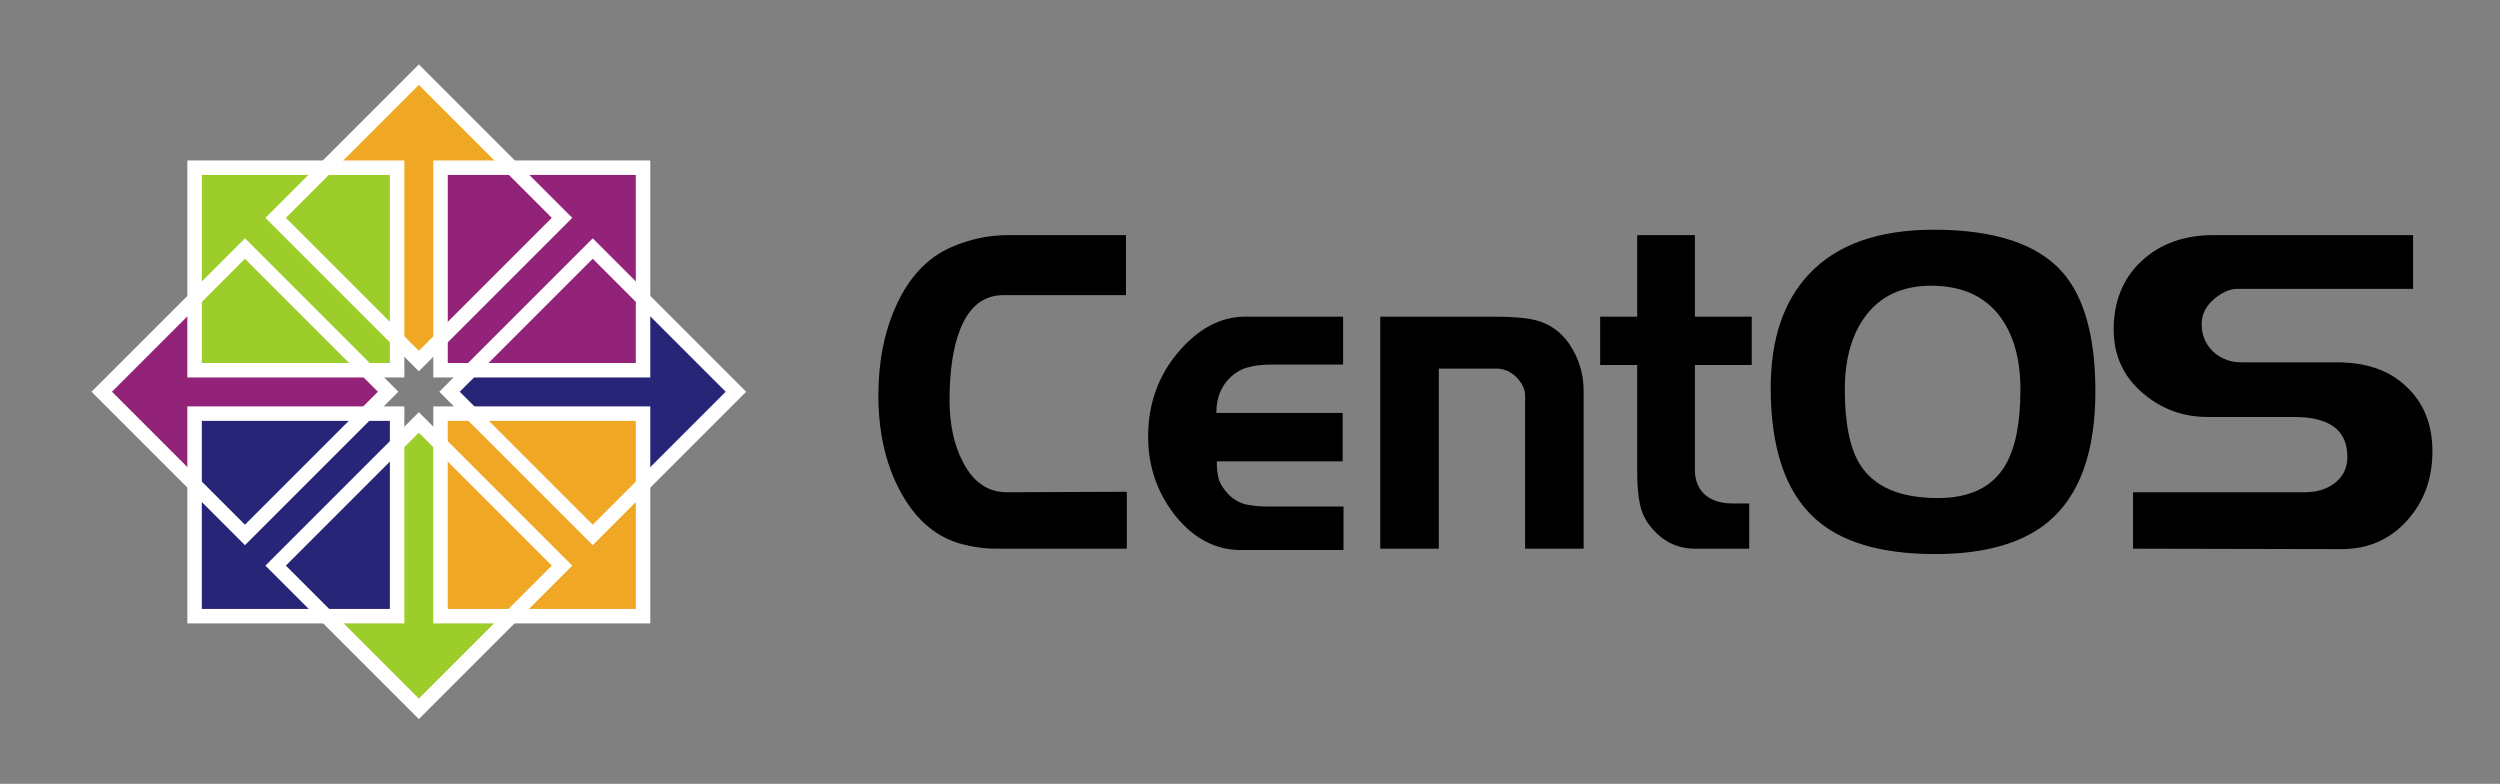 <?xml version="1.0" encoding="UTF-8" standalone="no"?>
<!-- Created with Inkscape (http://www.inkscape.org/) -->
<svg
   xmlns:dc="http://purl.org/dc/elements/1.1/"
   xmlns:cc="http://creativecommons.org/ns#"
   xmlns:rdf="http://www.w3.org/1999/02/22-rdf-syntax-ns#"
   xmlns:svg="http://www.w3.org/2000/svg"
   xmlns="http://www.w3.org/2000/svg"
   xmlns:sodipodi="http://sodipodi.sourceforge.net/DTD/sodipodi-0.dtd"
   xmlns:inkscape="http://www.inkscape.org/namespaces/inkscape"
   width="185"
   height="58"
   id="svg2897"
   sodipodi:version="0.32"
   inkscape:version="0.46"
   sodipodi:docname="centos-logo-black.svg"
   inkscape:output_extension="org.inkscape.output.svg.inkscape"
   version="1.0">
  <rect width="100%" height="100%" fill="#808080" stroke="none"/>
  <defs
     id="defs2899">
    <clipPath
       clipPathUnits="userSpaceOnUse"
       id="clipPath4429">
      <g
         transform="matrix(0.995,0,0,1,1.786,0)"
         id="g4431">
        <path
           sodipodi:nodetypes="ccccccccc"
           style="fill:#efa724;fill-opacity:1;fill-rule:evenodd;stroke:none;stroke-width:30;stroke-linecap:round;stroke-linejoin:round;marker:none;marker-start:none;marker-mid:none;marker-end:none;stroke-miterlimit:4;stroke-dasharray:none;stroke-dashoffset:0;stroke-opacity:1;visibility:visible;display:inline;overflow:visible"
           d="M 322.541,2800.938 L 318.106,2806.667 L 313.671,2800.938 L 313.671,2757.795 L 294.732,2757.795 L 318.106,2732.258 L 341.238,2757.795 L 322.541,2757.795 L 322.541,2800.938 z"
           id="path4433" />
      </g>
    </clipPath>
    <inkscape:perspective
       sodipodi:type="inkscape:persp3d"
       inkscape:vp_x="0 : 526.18109 : 1"
       inkscape:vp_y="0 : 1000 : 0"
       inkscape:vp_z="744.09448 : 526.18109 : 1"
       inkscape:persp3d-origin="372.04724 : 350.78739 : 1"
       id="perspective2905" />
  </defs>
  <sodipodi:namedview
     id="base"
     pagecolor="#ffffff"
     bordercolor="#666666"
     borderopacity="1.0"
     gridtolerance="10000"
     guidetolerance="10"
     objecttolerance="10"
     inkscape:pageopacity="0.0"
     inkscape:pageshadow="2"
     inkscape:zoom="2.7351351"
     inkscape:cx="69.769031"
     inkscape:cy="17.307523"
     inkscape:document-units="px"
     inkscape:current-layer="layer1"
     showgrid="true"
     inkscape:window-width="1360"
     inkscape:window-height="693"
     inkscape:window-x="0"
     inkscape:window-y="25"
     showborder="true"
     inkscape:showpageshadow="false"
     showguides="true"
     inkscape:guide-bbox="true">
    <inkscape:grid
       type="xygrid"
       id="grid3843"
       visible="true"
       enabled="true" />
    <sodipodi:guide
       orientation="0,1"
       position="89.219,0"
       id="guide3853" />
    <sodipodi:guide
       orientation="0,1"
       position="68.455,58"
       id="guide3855" />
    <sodipodi:guide
       orientation="1,0"
       position="0,27.189"
       id="guide3857" />
    <sodipodi:guide
       orientation="1,0"
       position="185,28.196"
       id="guide3859" />
    <sodipodi:guide
       orientation="1,0"
       position="190,32.598"
       id="guide2437" />
    <sodipodi:guide
       orientation="0,1"
       position="0,53"
       id="guide2439" />
    <sodipodi:guide
       orientation="0,1"
       position="0,5"
       id="guide2441" />
    <sodipodi:guide
       orientation="1,0"
       position="5,0"
       id="guide2443" />
    <sodipodi:guide
       orientation="1,0"
       position="180,23.05"
       id="guide2445" />
  </sodipodi:namedview>
  <g
     inkscape:label="Layer 1"
     inkscape:groupmode="layer"
     id="layer1"
     transform="translate(919.754,-549.041)">
    <rect
       style="opacity:0;fill:#ffffff;fill-opacity:1;fill-rule:nonzero;stroke:none;stroke-width:1;stroke-linecap:round;stroke-linejoin:round;marker:none;marker-start:none;marker-mid:none;marker-end:none;stroke-miterlimit:4;stroke-dasharray:none;stroke-dashoffset:0;stroke-opacity:1;visibility:visible;display:inline;overflow:visible;enable-background:accumulate"
       id="CENTOSARTWORK"
       width="190"
       height="58"
       x="-919.754"
       y="549.041"
       inkscape:label="#rect3427" />
    <g
       id="g9335"
       transform="matrix(6.7733333e-2,0,0,6.7733333e-2,-904.071,503.276)"
       inkscape:export-filename="/home/al/Desktop/CentOS/Symbol Construction/CentOSSymbol_20.png"
       inkscape:export-xdpi="28.883154"
       inkscape:export-ydpi="28.883154"
       inkscape:label="#g9335">
      <g
         transform="matrix(1.181,0,0,1.181,586.421,-1141.372)"
         id="g13583"
         inkscape:export-filename="/home/al/Desktop/CentOSSymbol_Final.png"
         inkscape:export-xdpi="50.799999"
         inkscape:export-ydpi="50.799999">
        <g
           id="g13467"
           transform="translate(-556.833,-494.556)">
          <g
             id="g13395"
             transform="matrix(0,-3.777,3.777,0,-6968.629,3636.305)">
            <g
               transform="translate(16.28,-899.167)"
               id="g13397">
              <g
                 id="g13399"
                 transform="matrix(1.067,0,0,1,-26.936,-4.1328125e-5)">
                <path
                   id="path13401"
                   d="M 323.367,2798.161 L 317.96,2803.962 L 312.554,2798.161 L 312.554,2757.335 L 294.541,2757.335 L 317.96,2732.437 L 340.985,2757.335 L 323.367,2757.335 L 323.367,2798.161 z"
                   style="fill:#932279;fill-opacity:1;fill-rule:evenodd;stroke:none;stroke-width:30;stroke-linecap:round;stroke-linejoin:round;marker:none;marker-start:none;marker-mid:none;marker-end:none;stroke-miterlimit:4;stroke-dasharray:none;stroke-dashoffset:0;stroke-opacity:1;visibility:visible;display:inline;overflow:visible"
                   sodipodi:nodetypes="ccccccccc" />
              </g>
              <g
                 transform="matrix(1.072,0,0,1,-28.851,-4.1328125e-5)"
                 id="g13405"
                 clip-path="url(#clipPath4429)" />
            </g>
          </g>
          <g
             transform="matrix(3.777,0,0,3.777,-988.71,-4824.494)"
             id="g13407">
            <g
               id="g13409"
               transform="translate(16.28,-899.167)">
              <g
                 transform="matrix(1.067,0,0,1,-26.936,-4.1328125e-5)"
                 id="g13411">
                <path
                   sodipodi:nodetypes="ccccccccc"
                   style="fill:#efa724;fill-opacity:1;fill-rule:evenodd;stroke:none;stroke-width:30;stroke-linecap:round;stroke-linejoin:round;marker:none;marker-start:none;marker-mid:none;marker-end:none;stroke-miterlimit:4;stroke-dasharray:none;stroke-dashoffset:0;stroke-opacity:1;visibility:visible;display:inline;overflow:visible"
                   d="M 323.367,2798.161 L 317.96,2803.962 L 312.554,2798.161 L 312.554,2757.335 L 294.541,2757.335 L 317.96,2732.437 L 340.985,2757.335 L 323.367,2757.335 L 323.367,2798.161 z"
                   id="path13413" />
              </g>
              <g
                 clip-path="url(#clipPath4429)"
                 id="g13417"
                 transform="matrix(1.072,0,0,1,-28.851,-4.1328125e-5)" />
            </g>
          </g>
          <g
             id="g13419"
             transform="matrix(0,3.777,-3.777,0,10868.313,1216.913)">
            <g
               transform="matrix(1.067,0,0,1,-26.936,-4.1328125e-5)"
               id="g13421">
              <path
                 sodipodi:nodetypes="ccccccccc"
                 style="fill:#262577;fill-opacity:1;fill-rule:evenodd;stroke:none;stroke-width:30;stroke-linecap:round;stroke-linejoin:round;marker:none;marker-start:none;marker-mid:none;marker-end:none;stroke-miterlimit:4;stroke-dasharray:none;stroke-dashoffset:0;stroke-opacity:1;visibility:visible;display:inline;overflow:visible"
                 d="M 323.367,2798.161 L 317.96,2803.962 L 312.554,2798.161 L 312.554,2757.335 L 294.541,2757.335 L 317.96,2732.437 L 340.985,2757.335 L 323.367,2757.335 L 323.367,2798.161 z"
                 id="path13423" />
            </g>
            <g
               clip-path="url(#clipPath4429)"
               id="g13427"
               transform="matrix(1.072,0,0,1,-28.851,-4.1328125e-5)" />
          </g>
          <g
             transform="matrix(-3.777,0,0,-3.777,1492.17,9616.223)"
             id="g13429">
            <g
               id="g13431"
               transform="translate(16.28,-899.167)">
              <g
                 transform="matrix(1.067,0,0,1,-26.936,-4.1328125e-5)"
                 id="g13433">
                <path
                   sodipodi:nodetypes="ccccccccc"
                   style="fill:#9ccd2a;fill-opacity:1;fill-rule:evenodd;stroke:none;stroke-width:30;stroke-linecap:round;stroke-linejoin:round;marker:none;marker-start:none;marker-mid:none;marker-end:none;stroke-miterlimit:4;stroke-dasharray:none;stroke-dashoffset:0;stroke-opacity:1;visibility:visible;display:inline;overflow:visible"
                   d="M 323.367,2798.161 L 317.96,2803.962 L 312.554,2798.161 L 312.554,2757.335 L 294.541,2757.335 L 317.96,2732.437 L 340.985,2757.335 L 323.367,2757.335 L 323.367,2798.161 z"
                   id="path13435" />
              </g>
              <g
                 clip-path="url(#clipPath4429)"
                 id="g13439"
                 transform="matrix(1.072,0,0,1,-28.851,-4.1328125e-5)" />
            </g>
          </g>
          <g
             transform="matrix(3.777,0,0,3.777,-2493.849,-6445.18)"
             id="g13441">
            <rect
               style="fill:#9ccd2a;fill-opacity:1;stroke:#ffffff;stroke-width:3.543;stroke-linecap:butt;stroke-linejoin:miter;stroke-miterlimit:4;stroke-dasharray:none;stroke-dashoffset:0;stroke-opacity:1"
               id="rect13443"
               width="49.606"
               height="49.606"
               x="671.984"
               y="2285.789" />
            <rect
               y="2285.789"
               x="732.221"
               height="49.606"
               width="49.606"
               id="rect13445"
               style="fill:#932279;fill-opacity:1;stroke:#ffffff;stroke-width:3.543;stroke-linecap:butt;stroke-linejoin:miter;stroke-miterlimit:4;stroke-dasharray:none;stroke-dashoffset:0;stroke-opacity:1" />
            <rect
               style="fill:#efa724;fill-opacity:1;stroke:#ffffff;stroke-width:3.543;stroke-linecap:butt;stroke-linejoin:miter;stroke-miterlimit:4;stroke-dasharray:none;stroke-dashoffset:0;stroke-opacity:1"
               id="rect13447"
               width="49.606"
               height="49.606"
               x="732.221"
               y="2346.026" />
            <rect
               y="2346.026"
               x="671.984"
               height="49.606"
               width="49.606"
               id="rect13449"
               style="fill:#262577;fill-opacity:1;stroke:#ffffff;stroke-width:3.543;stroke-linecap:butt;stroke-linejoin:miter;stroke-miterlimit:4;stroke-dasharray:none;stroke-dashoffset:0;stroke-opacity:1" />
          </g>
          <rect
             y="1664.69"
             x="-1723.575"
             height="187.367"
             width="187.367"
             id="rect13459"
             style="fill:none;fill-opacity:1;stroke:#ffffff;stroke-width:13.383;stroke-linecap:butt;stroke-linejoin:miter;stroke-miterlimit:4;stroke-dasharray:none;stroke-dashoffset:0;stroke-opacity:1"
             transform="matrix(0.707,-0.707,0.707,0.707,0,0)" />
          <rect
             style="fill:none;fill-opacity:1;stroke:#ffffff;stroke-width:13.383;stroke-linecap:butt;stroke-linejoin:miter;stroke-miterlimit:4;stroke-dasharray:none;stroke-dashoffset:0;stroke-opacity:1"
             id="rect13461"
             width="187.367"
             height="187.367"
             x="-1496.057"
             y="1664.69"
             transform="matrix(0.707,-0.707,0.707,0.707,0,0)" />
          <rect
             y="1892.207"
             x="-1496.057"
             height="187.367"
             width="187.367"
             id="rect13463"
             style="fill:none;fill-opacity:1;stroke:#ffffff;stroke-width:13.383;stroke-linecap:butt;stroke-linejoin:miter;stroke-miterlimit:4;stroke-dasharray:none;stroke-dashoffset:0;stroke-opacity:1"
             transform="matrix(0.707,-0.707,0.707,0.707,0,0)" />
          <rect
             style="fill:none;fill-opacity:1;stroke:#ffffff;stroke-width:13.383;stroke-linecap:butt;stroke-linejoin:miter;stroke-miterlimit:4;stroke-dasharray:none;stroke-dashoffset:0;stroke-opacity:1"
             id="rect13465"
             width="187.367"
             height="187.367"
             x="-1723.575"
             y="1892.207"
             transform="matrix(0.707,-0.707,0.707,0.707,0,0)" />
        </g>
      </g>
    </g>
    <path
       style="font-size:72.705px;font-style:normal;font-variant:normal;font-weight:200;font-stretch:normal;text-align:start;line-height:125%;writing-mode:lr-tb;text-anchor:start;fill:#000000;fill-opacity:1;stroke:none;stroke-width:2.48;stroke-linecap:butt;stroke-linejoin:miter;stroke-miterlimit:4;stroke-dasharray:none;stroke-opacity:1;display:inline;font-family:Denmark;-inkscape-font-specification:Denmark Ultra-Light"
       clip-path="none"
       d="M -836.369,589.643 L -845.998,589.643 C -846.974,589.643 -847.94,589.5 -848.896,589.212 C -850.745,588.616 -852.209,587.246 -853.289,585.102 C -854.266,583.157 -854.754,580.892 -854.754,578.306 C -854.754,575.809 -854.318,573.599 -853.445,571.677 C -852.49,569.555 -851.129,568.107 -849.363,567.334 C -847.992,566.737 -846.59,566.439 -845.157,566.439 L -836.432,566.439 L -836.432,570.881 L -845.499,570.881 C -846.974,570.881 -848.044,571.732 -848.709,573.433 C -849.228,574.759 -849.488,576.494 -849.488,578.638 C -849.488,580.45 -849.155,581.986 -848.491,583.246 C -847.722,584.726 -846.642,585.467 -845.25,585.467 L -836.369,585.433 L -836.369,589.643 M -820.334,589.743 L -827.937,589.743 C -829.785,589.743 -831.395,588.903 -832.766,587.223 C -834.117,585.522 -834.792,583.566 -834.792,581.356 C -834.792,578.947 -834.054,576.87 -832.58,575.124 C -831.084,573.356 -829.422,572.472 -827.594,572.472 L -820.365,572.472 L -820.365,576.019 L -825.662,576.019 C -826.327,576.019 -826.898,576.085 -827.376,576.218 C -827.833,576.328 -828.259,576.56 -828.653,576.914 C -829.38,577.577 -829.744,578.472 -829.744,579.599 L -820.396,579.599 L -820.396,583.179 L -829.713,583.179 C -829.713,583.71 -829.661,584.163 -829.557,584.538 C -829.432,584.892 -829.193,585.257 -828.84,585.632 C -828.487,585.986 -828.072,586.229 -827.594,586.362 C -827.095,586.472 -826.493,586.527 -825.787,586.527 L -820.334,586.527 L -820.334,589.743 M -802.564,589.643 L -806.896,589.643 L -806.896,578.339 C -806.896,578.052 -806.958,577.798 -807.083,577.577 C -807.207,577.334 -807.384,577.102 -807.612,576.881 C -808.028,576.505 -808.506,576.317 -809.046,576.317 L -813.283,576.317 L -813.283,589.643 L -817.615,589.643 L -817.615,572.472 L -809.326,572.472 C -807.851,572.472 -806.781,572.56 -806.117,572.737 C -805.078,573.002 -804.247,573.588 -803.624,574.494 C -802.918,575.555 -802.564,576.715 -802.564,577.975 L -802.564,589.643 M -790.125,576.052 L -794.331,576.052 L -794.331,583.842 C -794.331,584.549 -794.103,585.135 -793.646,585.599 C -793.126,586.063 -792.441,586.295 -791.589,586.295 L -790.312,586.295 L -790.312,589.643 L -794.331,589.643 C -795.536,589.643 -796.564,589.179 -797.416,588.251 C -797.915,587.699 -798.237,587.091 -798.382,586.428 C -798.527,585.765 -798.6,584.98 -798.6,584.074 L -798.6,576.052 L -801.342,576.052 L -801.342,572.472 L -798.6,572.472 L -798.6,566.439 L -794.331,566.439 L -794.331,572.472 L -790.125,572.472 L -790.125,576.052 M -764.696,578.008 C -764.696,582.516 -765.87,585.743 -768.217,587.688 C -770.129,589.257 -772.912,590.041 -776.568,590.041 C -780.619,590.041 -783.611,589.135 -785.543,587.323 C -787.661,585.334 -788.721,582.141 -788.721,577.743 C -788.721,574.141 -787.776,571.334 -785.885,569.323 C -783.829,567.135 -780.754,566.041 -776.662,566.041 C -772.154,566.041 -768.976,567.091 -767.127,569.19 C -765.506,571.047 -764.696,573.986 -764.696,578.008 M -770.243,577.875 C -770.243,575.599 -770.752,573.787 -771.77,572.439 C -772.912,570.936 -774.605,570.185 -776.849,570.185 C -779.051,570.185 -780.713,570.991 -781.834,572.605 C -782.769,573.953 -783.237,575.71 -783.237,577.875 C -783.237,580.373 -782.863,582.218 -782.115,583.411 C -781.076,585.069 -779.155,585.897 -776.35,585.897 C -773.982,585.897 -772.32,585.091 -771.365,583.478 C -770.617,582.218 -770.243,580.351 -770.243,577.875 M -739.754,582.45 C -739.754,584.483 -740.388,586.196 -741.655,587.588 C -742.922,588.98 -744.532,589.677 -746.485,589.677 L -761.909,589.643 L -761.909,585.467 L -749.196,585.467 C -748.344,585.467 -747.627,585.257 -747.045,584.837 C -746.381,584.351 -746.048,583.688 -746.048,582.848 C -746.048,580.881 -747.357,579.898 -749.975,579.897 L -756.394,579.897 C -758.242,579.898 -759.863,579.29 -761.255,578.074 C -762.646,576.859 -763.342,575.312 -763.342,573.433 C -763.342,571.356 -762.667,569.677 -761.317,568.395 C -759.946,567.091 -758.149,566.439 -755.926,566.439 L -741.187,566.439 L -741.187,570.417 L -754.181,570.417 C -754.763,570.417 -755.355,570.682 -755.957,571.212 C -756.539,571.721 -756.83,572.328 -756.83,573.036 C -756.83,573.831 -756.549,574.505 -755.988,575.058 C -755.407,575.588 -754.711,575.853 -753.901,575.853 L -746.827,575.853 C -744.625,575.853 -742.901,576.461 -741.655,577.677 C -740.388,578.87 -739.754,580.461 -739.754,582.45"
       id="path3841"
       inkscape:label="" />
  </g>
</svg>
